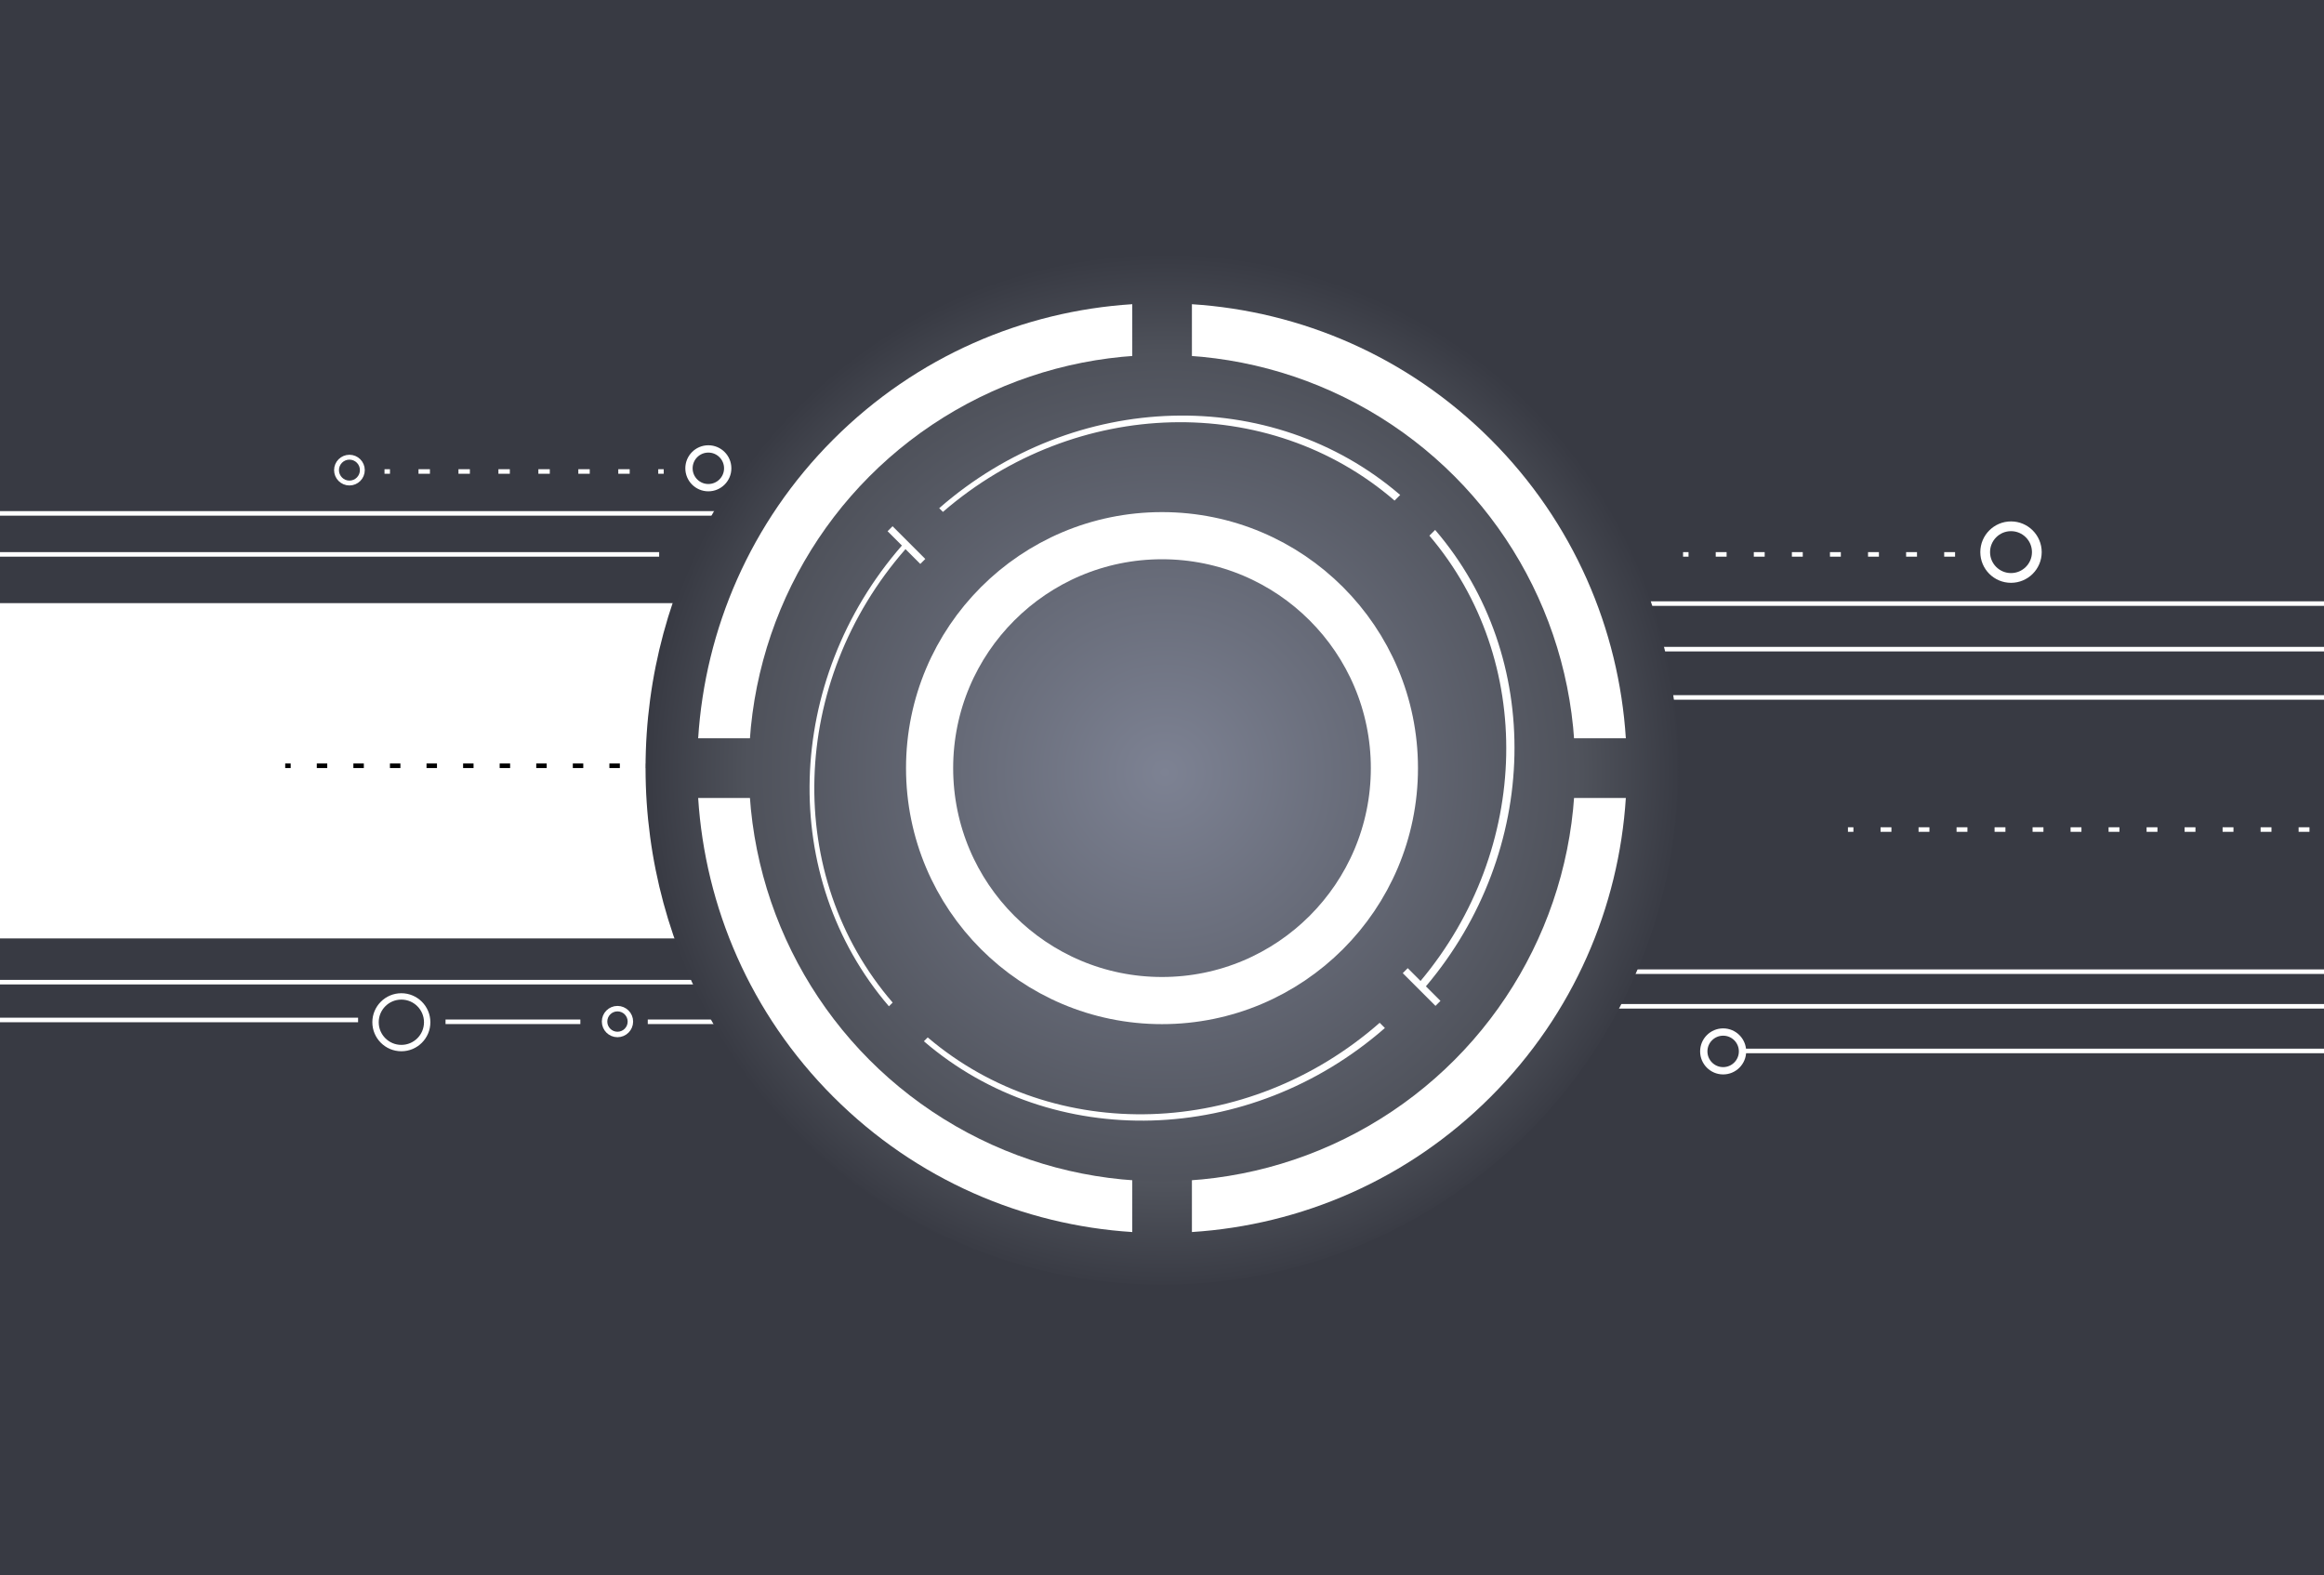 <?xml version="1.0" encoding="UTF-8"?>
<svg id="Layer_1" data-name="Layer 1" xmlns="http://www.w3.org/2000/svg" xmlns:xlink="http://www.w3.org/1999/xlink" viewBox="0 0 2551.18 1729.13">
  <defs>
    <style>
      .cls-1 {
        stroke-dasharray: 0 0 11.92 29.8;
      }

      .cls-1, .cls-2, .cls-3, .cls-4, .cls-5, .cls-6, .cls-7, .cls-8, .cls-9, .cls-10, .cls-11, .cls-12 {
        fill: none;
        stroke-miterlimit: 10;
      }

      .cls-1, .cls-2, .cls-3, .cls-4, .cls-6, .cls-7, .cls-8, .cls-9, .cls-10, .cls-12 {
        stroke: #fff;
      }

      .cls-1, .cls-3, .cls-4, .cls-5, .cls-10, .cls-11 {
        stroke-width: 5px;
      }

      .cls-2 {
        stroke-width: 7px;
      }

      .cls-3 {
        stroke-dasharray: 0 0 11.94 29.86;
      }

      .cls-5 {
        stroke-dasharray: 0 0 11.47 28.68;
      }

      .cls-5, .cls-11 {
        stroke: #000;
      }

      .cls-6 {
        stroke-width: 10.7px;
      }

      .cls-13 {
        fill: #383a43;
      }

      .cls-13, .cls-14, .cls-15, .cls-16 {
        stroke-width: 0px;
      }

      .cls-14 {
        fill: #fff;
      }

      .cls-7 {
        stroke-width: 5.35px;
      }

      .cls-8 {
        stroke-width: 51.75px;
      }

      .cls-15 {
        fill: url(#radial-gradient-2);
      }

      .cls-9 {
        stroke-width: 8.02px;
      }

      .cls-10 {
        stroke-dasharray: 0 0 12.53 31.33;
      }

      .cls-16 {
        fill: url(#radial-gradient);
      }

      .cls-12 {
        stroke-width: 6px;
      }
    </style>
    <radialGradient id="radial-gradient" cx="893.59" cy="1420.32" fx="893.59" fy="1420.32" r="850.39" gradientTransform="translate(679.86 -103.81) scale(.67)" gradientUnits="userSpaceOnUse">
      <stop offset="0" stop-color="#adb5bd"/>
      <stop offset="1" stop-color="#383a43"/>
    </radialGradient>
    <radialGradient id="radial-gradient-2" cx="893.59" cy="1420.32" fx="893.59" fy="1420.32" r="680.31" gradientTransform="translate(679.86 -103.81) scale(.67)" gradientUnits="userSpaceOnUse">
      <stop offset="0" stop-color="#7d8293"/>
      <stop offset="1" stop-color="#4f525b"/>
    </radialGradient>
  </defs>
  <rect class="cls-13" x="-17.88" y="-18.51" width="2570" height="1766"/>
  <rect class="cls-14" x="-24.88" y="661.99" width="849.47" height="368"/>
  <line class="cls-4" x1="-57.41" y1="1077.99" x2="781.59" y2="1077.99"/>
  <line class="cls-4" x1="1803.59" y1="662.49" x2="2642.59" y2="662.49"/>
  <line class="cls-4" x1="1823.59" y1="712.49" x2="2662.59" y2="712.49"/>
  <line class="cls-4" x1="1827.59" y1="765.49" x2="2666.59" y2="765.49"/>
  <line class="cls-4" x1="1787.59" y1="1066.49" x2="2626.59" y2="1066.49"/>
  <line class="cls-4" x1="1761.59" y1="1104.49" x2="2639.09" y2="1104.49"/>
  <line class="cls-4" x1="1915.59" y1="1153.49" x2="2614.09" y2="1153.49"/>
  <g>
    <line class="cls-4" x1="2028.59" y1="910.49" x2="2034.59" y2="910.49"/>
    <line class="cls-1" x1="2064.39" y1="910.49" x2="2550.19" y2="910.49"/>
  </g>
  <g>
    <line class="cls-11" x1="313.09" y1="840.49" x2="319.09" y2="840.49"/>
    <line class="cls-5" x1="347.77" y1="840.49" x2="694.75" y2="840.49"/>
    <line class="cls-11" x1="709.09" y1="840.49" x2="715.09" y2="840.49"/>
  </g>
  <g>
    <line class="cls-4" x1="1847.59" y1="608.49" x2="1853.59" y2="608.49"/>
    <line class="cls-3" x1="1883.45" y1="608.49" x2="2161.16" y2="608.49"/>
    <line class="cls-4" x1="2176.09" y1="608.49" x2="2182.09" y2="608.49"/>
  </g>
  <line class="cls-4" x1="-63.41" y1="1119.49" x2="393.09" y2="1119.49"/>
  <line class="cls-4" x1="489.09" y1="1121.49" x2="637.09" y2="1121.49"/>
  <line class="cls-4" x1="711.09" y1="1121.49" x2="878.59" y2="1121.49"/>
  <line class="cls-4" x1="-31.41" y1="563.49" x2="807.59" y2="563.49"/>
  <g>
    <line class="cls-4" x1="422.09" y1="517.49" x2="428.09" y2="517.49"/>
    <line class="cls-10" x1="459.42" y1="517.49" x2="706.93" y2="517.49"/>
    <line class="cls-4" x1="722.59" y1="517.49" x2="728.59" y2="517.49"/>
  </g>
  <line class="cls-4" x1="-115.41" y1="608.49" x2="723.59" y2="608.49"/>
  <circle class="cls-9" cx="777.59" cy="513.99" r="21.26"/>
  <circle class="cls-9" cx="1891.59" cy="1153.99" r="21.26"/>
  <circle class="cls-7" cx="383.59" cy="515.99" r="14.17"/>
  <circle class="cls-6" cx="2207.59" cy="605.99" r="28.35"/>
  <circle class="cls-2" cx="440.59" cy="1121.99" r="28.35"/>
  <circle class="cls-12" cx="677.84" cy="1121.24" r="14.17"/>
  <circle class="cls-16" cx="1275.59" cy="843.07" r="566.93"/>
  <g>
    <path class="cls-14" d="m1784.77,875.81h-476.34s0,476.44,0,476.44c119.43-7.66,236.68-57.11,327.95-148.39,91.3-91.3,140.76-208.59,148.39-328.05Z"/>
    <path class="cls-14" d="m1308.43,810.33h476.34c-7.63-119.46-57.09-236.75-148.39-328.05-91.27-91.27-208.52-140.73-327.95-148.38v476.43Z"/>
    <path class="cls-14" d="m1242.95,810.33v-476.45c-119.5,7.61-236.82,57.07-328.15,148.4-91.3,91.3-140.76,208.59-148.39,328.05h476.54Z"/>
    <path class="cls-14" d="m1242.95,875.81h-476.54c7.64,119.46,57.09,236.75,148.39,328.05,91.32,91.32,208.65,140.78,328.15,148.4v-476.45Z"/>
  </g>
  <circle class="cls-15" cx="1275.59" cy="843.07" r="453.54"/>
  <circle class="cls-8" cx="1275.59" cy="843.07" r="255.12"/>
  <g>
    <path class="cls-14" d="m1530.89,549.43l6.17-6.17c-141.35-121.48-357.48-115.28-506.05,14.51l4.09,4.09c145.98-126.3,357.54-131.77,495.79-12.43Z"/>
    <path class="cls-14" d="m1018.42,1138.64l-4.22,4.22c141.36,121.49,357.52,115.28,506.08-14.54l-5.73-5.73c-145.38,127.62-357.13,134.31-496.14,16.05Z"/>
    <path class="cls-14" d="m1559.41,1076.68l-14.05-14.05-5.47,5.47,35.92,35.92,5.47-5.47-15.98-15.98c125.53-148.38,130.22-361.2,10.13-500.94l-6.3,6.3c116.27,136.66,111.76,343.65-9.71,488.75Z"/>
    <path class="cls-14" d="m990.06,598.77c-129.51,148.55-135.62,364.48-14.23,505.72l4.09-4.09c-119.86-138.85-113.81-351.65,14.09-497.69l16.25,16.25,5.47-5.47-35.92-35.92-5.47,5.47,15.73,15.73Z"/>
  </g>
</svg>